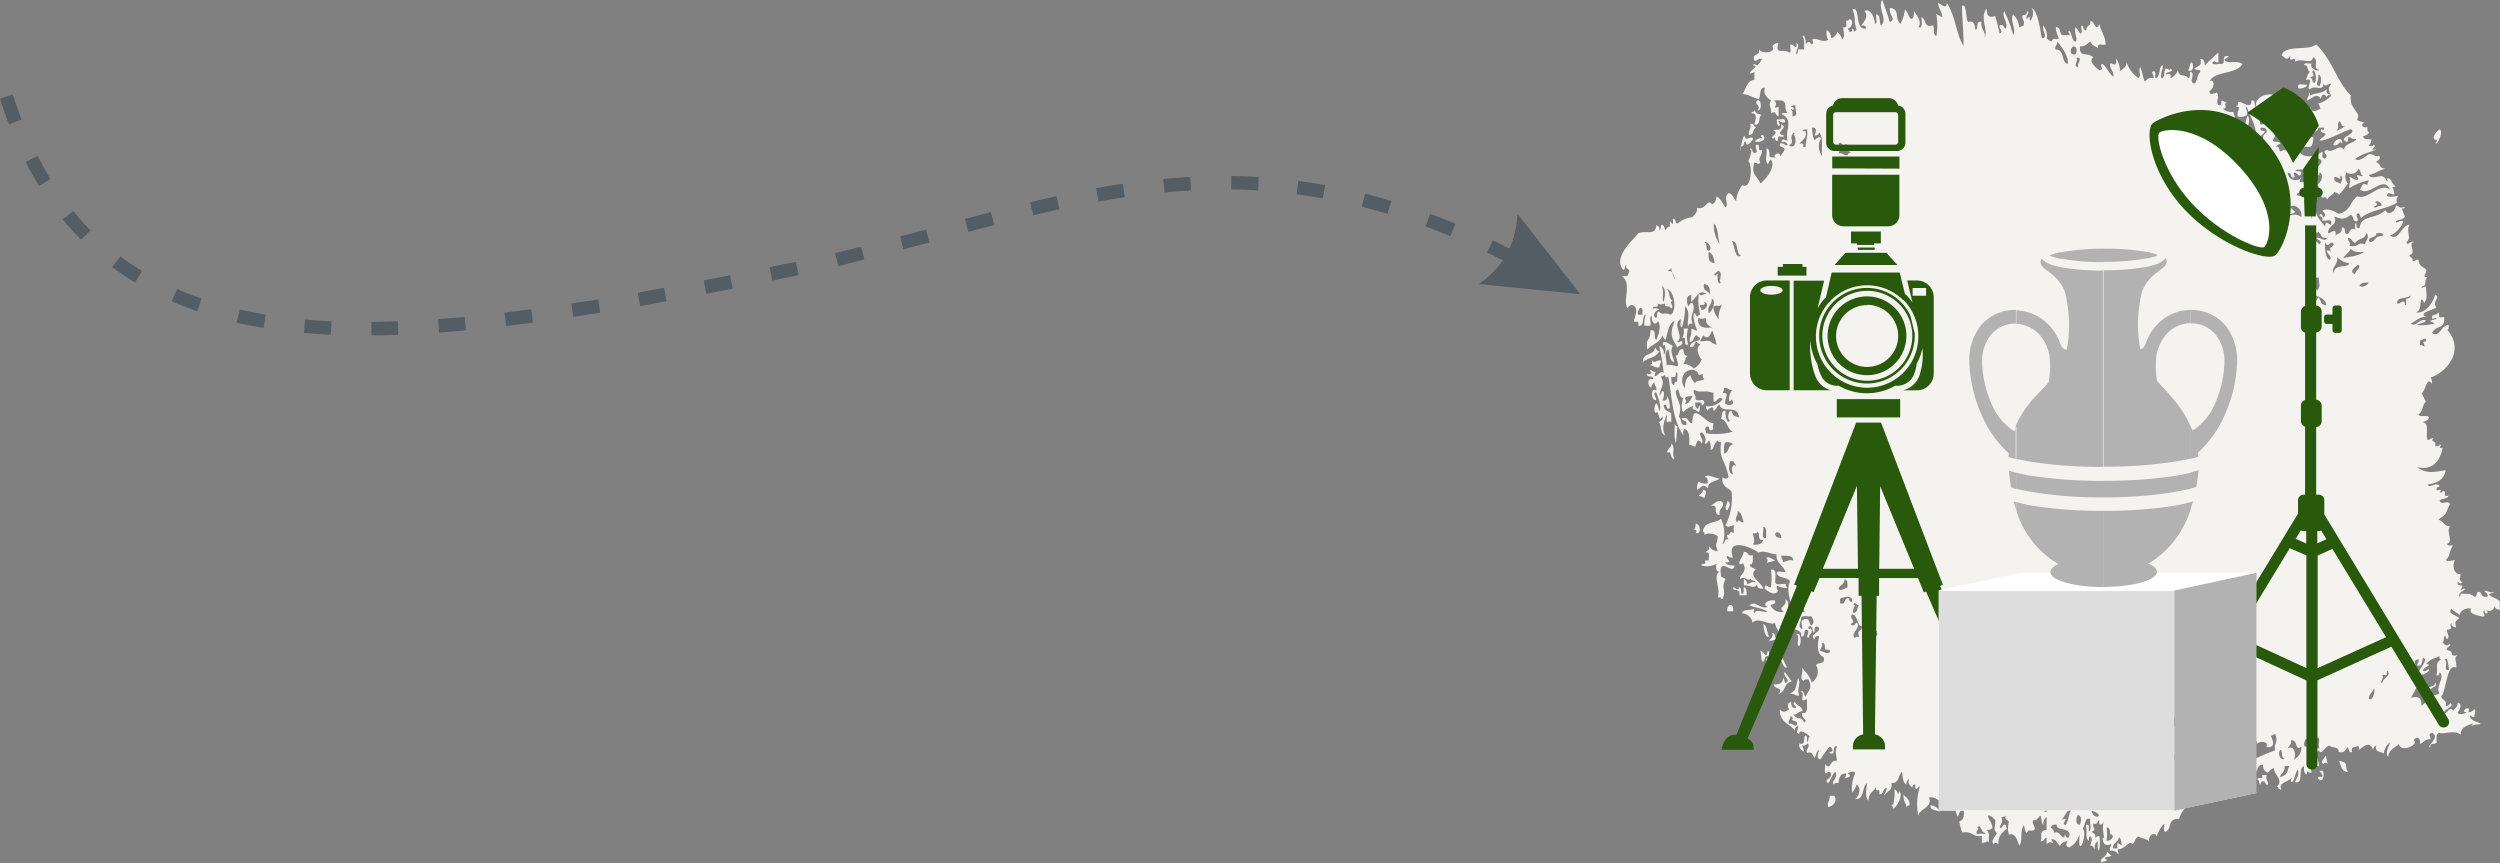 <svg xmlns="http://www.w3.org/2000/svg" viewBox="0 0 371.95 128.4"><rect x="0" y="0" width="371.95" height="128.4" fill="#808080" stroke="none"/><defs><style>.cls-1{fill:#f4f3f0;}.cls-1,.cls-2,.cls-3,.cls-4,.cls-6{fill-rule:evenodd;}.cls-2{fill:#29590a;}.cls-3{fill:#fff;}.cls-4{fill:#b2b2b2;}.cls-5{fill:#ddd;}.cls-6{fill:#545d63;}</style></defs><title>Ресурс 4</title><g id="Слой_2" data-name="Слой 2"><g id="description"><path class="cls-1" d="M326,9.26c.44.11.4,1.67-.45,1.19.23-.31.22-.87.45-1.19Zm6.5,103.24c.75-.84,1.4,1.38.9,1.9-.8.14,0-1.42-.9-1.19,0-.41.38-.62,0-.71ZM259.88,86.87c.53,0,.66-.41,1.34-.24-.09-.46-1,0-.67-.95-.19,1.34-.94-.23-1.57.48-.5-.47,1-.84.45-2.14-.12-.54-.35.29-.67-.24.13-.65.56-1,.67-1.66.71-.12.51.73,1.35.47,0,.63.12,1.4-.45,1.42.06.49.6.47.9.71-1.23,1,.84,1.91,1.12,2.85-.59.07-1-.09-.9-.71-.38.9-1.14.15-2,.24v-.95a.65.65,0,0,1,.45.71Zm53.57,39.87c.29.08.35.42.67.47,0,.4-1.59.17-.67.71,0,.34-.67.08-.67.48-.76-.67.81-.87.67-1.66Zm-30.26-8.54c.37.48,1,.68.9,1.66-.38-.09-.42.18-.45.47,0-1.11-.42-.65-.45-2.14Zm-1.79,1.66c.17.05.26.2.22.47.72-.3,1.62-2.29.9-2.61-.07,1.16-.23-.36-.67-.24a6.39,6.39,0,0,1-.22,2.37c0-.13-.18-.27-.22,0Zm64.55-7.36c.25-.32.05.66.45,1.19-.18-.17-.61-.37-.67,0-.68-.29.16-.91.23-1.19Zm-11.88-1.9c.13.49-1,.81-.45.95.46-.48.6-.06.9.24.26-.7.13-.88-.45-1.19Zm28.24-9c.35.08-.2.42.22.47-.9.15-1.21.93-1.57,1.66-.79-.19.68-1.11,0-1.19.29-.49,1.26-.25,1.35-.95Zm-96.83-1.66c.42.42.69,1,1.12,1.42-1.33.33-.73,1.39-2,1.9.91-1-.67-.68-.67-1.42.71,0,1.34-.17,1.35-.95.32.05.08.71.45.71.78-.54-.53-.84-.22-1.66Zm-1.12-2.37c.89-.48,1.11,1.43,1.57,1.66-.68.55-.81-1.5-1.57-1.66ZM263,96.83c.3.07.19.59.22.95-.51-.56-.67.3-.9.71-.41-.28-.18-1.24-.45-1.66.62.07.94,1.38,1.12,0Zm-.67-4c.64.27.52,1.34.9,1.9-.59.17-.75-.74-.9-1.9Zm-4.48-5.22c.28.33,1.18,0,.9.95h1.12c0-.59,0-1.15-.45-1.19,0,.36.08.88-.22,1-.31-.14,0-.91-.45-1-.06.83-1-.43-.9.24Zm6.5-.47c0,.34,0,.67.22.71-.5.92-1.49.15-2-.24-.07-1,.47-.13.9-.24a8.24,8.24,0,0,0,0-2.61c1-.16.6,1.1.67,1.9.1.53,1.1.1,1.57.24,0,.28,0,.42.22.47,0,.29-1.27-.06-1.57-.24ZM248.22,67.4c-.57-.32.54-.83.45-1.42.65.66,0,1.66.45,2.14-.35.88-.64-1.49-.9-.71Zm.9-4.51c.13.64-.15,2,.22,3.09.09-.88.13-1.32.22-2.61-.49.14-.55-1.12-.45-.48ZM362.54,21.12c.06-.42-.21-.49-.22-.24-.66-.56.33-1.38.67-1.66.51.47-.16,1.72-.45,2.14-.25,0-.12-.24,0-.24ZM265,18.51c1.27.46-1.24,1.34.45,1.66-.23.58-1-.46-.9.71-.6.42-.43-1-.67-.24-.85-.25,1-.8,0-1.19,0-.38,1.36.27,1.12-.95Zm48.41,106.57c.51.11,1.35-.6.67-1-.39.47.23-1-.67-.95a5.48,5.48,0,0,1,0,1.9Zm-18.15-1.19c-.5,0-.61-1.54-1.12-.71.58.06-.31.41,0,.95.59-.24,1.49.12,1.12-.24Zm9.86-.71a.65.65,0,0,1,.45.71c1-.26.9.63,1.57.71.09-1.14.08.28.67,0,.57-1.69-2-.86-1.79-1.9-.51-.07-.84.06-.9.47Zm4.26-.47c.31-.31.39-1.42-.22-1.42-.31.3-.39,1.42.22,1.42Zm2.91-1.42c-.22-.4-.7-.52-1.12-.71,0,.48.77,1.37,1.12.71Zm-5.6.71c.57-.5.7-1.47,1.57-1.66-.47.61-.48,1.71-.9,2.37-1,.08.86-1.36-.67-.71Zm-2.24-2.37c0-.36.08-.88-.22-.95-.67.2-.26,1.55,0,2.14.87-.07,1.37-2.38.45-2.85,0,.82.32,1.12-.22,1.66Zm-2-1.66c.63.2.58-.33,1.12-.24-.15.55-.4,1-1.12,1V118Zm3.14,1.19a9.37,9.37,0,0,1,.45-1.66c.42,1-.16,1.23.9,1.19-.16.53-1.05.79-1.34.47Zm-4-.24c.81.22.51-1.57,0-1.42-.18.82.42,1,0,1.42ZM293.5,118c-.23,0-.28.42,0,.48.1-.6.44-1.56-.22-1.9-.49.5,0,1.05.22,1.42Zm45.72-2.37c1-.35,1-.48,1.35-1.66h-.67c.12.92-.57,1-.67,1.66Zm-17.93-.71c0-.27.25-.37.45-.48,0,.29.07.56.45.48,0-.61-.41-.83-.67-1.19.24.61-1,.83-.23,1.19Zm-29.81,1.19c-.07-.47.3-.47.45-.71-.47-.29-.14-1.43-.67-1.66.45.88-.36,1.63.22,2.37Zm33.85-.24c0-.32,1.14-.47.45-.71-.11.49-.12-.89-.45-1.42.14,0,.27,0,.22-.24-.83-.22-.41,1.25-.22,1.42-.3,0-1.24-.44-.67,0s.37.16.67.95Zm-5.16-.47c-.58-.33,0-1.45,0-1.9.66.42-.13,1.26,0,1.9ZM317.93,113c.69.31,1.27-.67.67-.95-.09.46-.87.19-.67.95Zm22-.24c-.71.11-.17-1.09-.67-1.19-.51.62.17,1.81.67,1.19Zm-8.74.24c.1-.89.93-1,.45-1.9-.66.81-2.94.94-1.57,2.61,1-.14.54-1.19,1.12-.71Zm-8.29-.71c1.39.28,1.17-1.14,1.79-1.66.57,0,.53.88.22,1.19-.26,0-.19-.43-.22-.71-.58.42-.47,1.57-.67,2.37-.39-.21-.69-.79-.9,0-.49,0-.1-.84-.23-1.19Zm17.48-.95c.88-.54,1.33.81.9,1.66a2,2,0,0,0,1.12-1.9c-1.06.72-.43-1.12-1.57-.95.19.76-.35.74-.45,1.19Zm2.69-.24c.22-.32.61-.47.67-.95a1,1,0,0,1-.67-.24c-.13.14-.53,1.12,0,1.19Zm-25.55-1.19c.12,1.78,1.73.08,0,0Zm27.57,1.42c-.32-.82.25-1.12-.22-1.66-.19.2-.62,1.85.22,1.66Zm-17.71.71c-.68-.47.57-1.81.23-2.85.75.42.41,1.48,1.57.95a1.17,1.17,0,0,0-.23.71c-.7-.36-1.24.07-1.57.71a.62.62,0,0,0,.67.48c-.38.38-.09,1.49-.9,1.42,0-.34,0-.67-.22-.71-.61-.17.16,1.12-.45.95-.7,0-.15-.83-.9-1.19.15-.24.51-.25.45-.71.35.68.44.15,1.34.24Zm-6.05-1.66c-.27,0-.14-.26,0-.47-.4,0-.52-.24-.45-.71h-.67c.31.68-.61,1.21,0,1.42.22-1.48.86.19,1.12-.24Zm-13.22-1.9h.9c-.16-.73.23-.86.23-1.42-1-.24-.72,1-1.12,1.42Zm1.57-3.09c-.47-.07.33-.64-.45-.71-.35.18-.33.75-.9.71-.26.49.35,1.13.45.48-.62-.35.71.15.9-.48ZM352.45,104c.86.36.95-2.1.67-1.42-.2.5-.68.7-.67,1.42Zm2-2.37c0-.76,1.5-1.08.67-1.9v.71h-.67c.29.59-.5,1.15,0,1.19Zm5.6-2.61h-.45c.07-.32.32-.45.22-.95-1.39.3.4,1.26-.67,1.9h.45c0,.15,0,.28.22.24.07-.86,1.6-2,.67-2.37-.12.42-.11,1-.45,1.19Zm.9-.24c1.16.15-.52.47-.45,1,.51.33.84-.61.9,0a2.55,2.55,0,0,1-1.79.71c.47,1.2-.42,2.4-.9,3.32,1.56-.39,1.54.51,1.57,1.19.63-.47,1.23-1.33,2-.95-.54-1,.3-.42.67-.95-.69-.82.93-2.42,0-3.09,0,.29-.07.56-.45.47.3-1.26-.33-1.72.67-2.37-.18-.05-.26-.2-.23-.48-1.28.58-1.15.3-2,1.19Zm-90.11-1.9c.53,0,.66.41,1.34.24.35-.84-.76-.14-.67-.71,0-.37,0-.82-.45-.71.19.67-.32.62-.22,1.19Zm7.84-2.14c1.05.07.6-1.1,0-1.19V94.7Zm-2.69.24c0-.28.35-.26.67-.24-.66-1.12.82-.94.22-1.66-.42.36-.51-1.67-1.34-1.66-.51.53.76,1-.22,1.42.46.48.6.06.9-.24.83.8-1.08,1.58-.22,2.37Zm-7.84-1.42c0-.8-.41-1,.22-1.42,1-.31.71.67,1.12.95.52-.52.36-.79,0-1.42-.87.15-1-.22-1.57.24.25.31-.69,1.39.22,1.66Zm7.62-2.37c.71,0,.44-1,.9-1.19-.42.23-.75-.71-.9,0,.5,0-.29.6,0,1.19Zm-2-2.14c.52-.17,1.91-.65,1.79.47-.38.09-.42-.18-.45-.47-.87-.21-.37,1-1.34.71V89Zm-6.28-.48c0,1.33,1.09,1.19.22,2.37.46.41.44-.18.9.24-.73-.9.65-2.58-.45-3.09-.16,1,.05,1.47-.67.47Zm6.05-.95c.35.39.87-.08,1.34-.24,0-.59,0-1.15-.45-1.18,0,.83-.76.78-.9,1.42Zm-8.29-4c.53-.08.84-.38,1.57-.24-.07-.8-1-.67-1.79-.71-.05.45.25.52.22.95Zm-1.12-4.27c-.07.63.47.61.9.71,0-.64-.51-1.14-.9-.71Zm-3.36,0c.11.54.44,1.21,0,1.66.85.11,1.4-.1,1.57-.71-.94.28-.4-1-.9-1.19,0,.28-.35.26-.67.24Zm2,.71c-.85.19-.29-1.12-.45-1.66.64,0,.41,1,.45,1.66Zm-4.26-2.37c.15-.71.48.23.9,0-.19-.67-.29-1.43-.9-1.66.19.62-.68,1.3,0,1.66Zm-.22-8.55c-.35-.1-.19-.75-.9-.47-.18.57-.33,1.73.45,1.9-.17-.6-.33-1.09.22-1.42,0,.13.18.27.22,0Zm-1.79-1.66c.91-.25.37-1,1.35-1.42a1.41,1.41,0,0,0-1.12-.24c-.31.31-.22,1-.22,1.66Zm-5.83-8.07c.35.06.16.52,0,.71.67-.08.89-.64,1.12-1.19-.56,0-1.09,0-1.12.47Zm4.26,3.56c-1.33,0-3.12-3.38-3.14,0-.73,0-.48-1.08-1.57-.71.09.46.87.19.67.95-1,.23-.62-.93-1.12-1.19.64-2-.37-2.42-.45-3.8.67-.93.35,1.19,1.12.95-.17.56-.44,1.64,0,2.14a3.39,3.39,0,0,1,1.57-.95c-.64.65.44.54.67.95.3-.07.19-.6.22-.95-.22,0-.17.29-.22.47-.39-.06-.51-.41-.45-.95.4.05,1.12-.24.9.48.2-.11.4-.21.45-.48-.24-.79-.68,0-1.34-.47.16-.73-.39-.7-.22-1.42,1.2.59,1.32-.07,2.91.48v1.19c.22.58.9-1,1.34-.24a2.65,2.65,0,0,1-2.47,1c-.06.38.21.41.22.71.08-.26,1-1,.9,0,.44-.16.51-.72.9-.95.41,1.54,2.6-.18,2.91,1.9-.55-.15-.88-.06-1.12-.95-.5-.11-.69,1.29-.22,1.43-.45.69-.73-.79-.67-1.43-.68-.09-.46.77-.67,1.19,1,.23.89,1.59,1.79,1.9a9.33,9.33,0,0,1-4,.24c0-.65-.37-.48,0-.95.72-.29.17.77.9.47.34-.21-.06-.36.22-.95Zm1.34-4.51c1.22,0,.25.56.45,1.66.75.35,1.5,0,.9-.71-.62,1.13-.42-1.24.23-1.42-.69.17-.66-.41-1.35-.24a1.16,1.16,0,0,1-.22.71Zm-6.95-2.61c0,.28-.35.26-.67.24,0,.59,0,1.15.45,1.19,0-.29.07-.56.45-.48-.13-.42.27-1.4-.22-1.42v.47Zm2.91-.71c-1.27-.56-2.65,1-1.57,2.61.12-.86,0-1.47.9-1.9,0,.6.41.83.67,1.19.08-.63,1.14-.21,1.34-.71-.26,0-.24-.38-.22-.71-1,.44-.38-.15-1.12-.48Zm107.81-4.51v.71a1,1,0,0,1,.67.24,1.17,1.17,0,0,0-.23-.71c.27,0,.53-.07.45-.47-.42-.05-.49.27-.9.24Zm-105.35-1.9c-.77-.48-.82-.5-.9-1.42-.69.17-.43.17-1.12,0-.23,1.79,1.54,1.41,2,1.42Zm-11-1.9h.67c-.05-.42.23-1.19-.45-.95-.07.32-.32.45-.22.95Zm9.19-1.19c.18.05.26.2.22.47.72.09,1.28-1,.45-1.19.35.84-.76.14-.67.71Zm1.79-1.19c.7.1.13,1.92-.45,2.14-.29-1.18.54-1.17.45-2.14Zm.22,1.19a3.16,3.16,0,0,0,.9,1.9c-.4-1,.74-2.51.22-2.14-.15.32-.6-.12-1.12.24Zm101.76-.48c.54.1.49-.43,1.12-.24,0,.18,0,.47.22.47v-.95a.62.62,0,0,0,.67-.48c-.8.63-2.09.12-2,1.19Zm-10.54.24c-.12-.9-.87-1.13-1.57-1.42.4,1.45-1.2-.37-.9,1.19.76,0,1-.55,1.34-.95.29.49.36,1.2,1.12,1.19Zm-97.28-.71c-.62.35.39,1-.22,1.19-.38-.67-.88.09-.9-.71-.69.17-.43.17-1.12,0,.35.84-.76.14-.67.71.33,0,.83-.08.9.24-.46-.06-1.09.87-.45,1.19.31-.15,0-.91.45-.95.59.64.6,0,1.79.47,1.06-1,.29-3.87-.67-3.8.59.24.26,1.47.9,1.66Zm-1.35.24c-.27-.42.16-1.56-.22-2.37.67.33.47,1.72.22,2.37Zm6.95-1c0-.88-.1-1.63-.9-1.66-.27,1.15.79.9.9,1.66Zm96.61-1.42c.29.31,1.19.05,1.35-.48-.64,0-1.14.06-1.35.48Zm-6.72.47c.11-.42.24.1.45.24.5-.71.26-.83.22-1.9-.72-.14-.69.45-1.12,0a1.43,1.43,0,0,0,.45,1.66Zm-88.31-1c-.38,0,.48-1.68-.45-1.66,0,.24-1,.48-.22.71,0-.14,0-.28.22-.24-.14.58.15,1.86.45,1.19Zm-7.17-1.42c.7,1.69.28,1.37-.22-.71,0,.31-.39.22-.45.48.31,0,.57,0,.67.24Zm101.54.24c0-.54,1.08-1,.45-1.42-.36.31-1.47,1-.45,1.42Zm-6.95-.47c0-.19.19-.28.45-.24-.07-.55-.23-1-.67-1.19.43.59-.34,1,.22,1.42Zm3.81.24c-.59-.64.77-1.23.45-2.37a2.68,2.68,0,0,0,1.79.95c0,.81-2.19,0-2.24,1.43Zm-92.12-1.43c-.15-.71-.27-1.45-.9-1.66-.09,1,.08,1.65.9,1.66Zm89-.47c.31-.33.21-1.43-.45-1.43-.57.6.1,1.1.45,1.43Zm4.48-.24c1.4-.39,2-.23,3.14-.95-.89.08-1.66,0-2-.47-.24.62-.84.85-1.12,1.42Zm-2,.24c.5-.52-.39-.79-.45-1.43a1,1,0,0,1,.67.24c-.66-.94.85-.64.22-1.42-.66.17-.66.8-1.12,0,0,1.12,0,2.25.67,2.61ZM259,38c-.83-.31-.24-2.12-1.35-2.13.44.57.48,2.8,1.35,2.13Zm-4.71-.71c.65-.46-.51-1.65-.67-1.19.51.1,0,1.3.67,1.19Zm98.18-1.42c.71.58.88-1,2-.71.23-.71-.5-.42-.9-.47,0,.82-1.14.38-1.12,1.19Zm-2,.24c.35-.66,1.48-.48,1.57-1.42.64.39-.11,1.29-.22,1.66-1.07-.42-.85.5-2.24.24.19-.67-.32-.61-.22-1.19.63,0,.52.71,1.12.71Zm-4.26-.71c-.34.72-1-.2-1.57,0,.2.42,1,.39.45.95a3.82,3.82,0,0,1-1.34-1.9c.56-.31,1.09.53,1.12,0,.71.55.31,1,1.34.95Zm-90.33.95c-.36-1-.19-2.48-.9-3.09a4.83,4.83,0,0,0,.9,3.09Zm82.93-2.14h.67c-.3-.39.08-1.51-.67-1.42a1.74,1.74,0,0,1,0,1.42Zm3.59-1.9c-1.52-1.2-2.79,1-2.91-.47-.38-.09-.42.18-.45.47-.33-.28-1-.21-.9-1,.5-.13.32.45.67.48.35-.21.12-.87,0-.95.4,0,1.31,1.64,2.69.71a3.82,3.82,0,0,0-.9-.71c.79-.67,2,.3,1.79,1.42Zm11-1.42c.3-.08.43-.34.9-.24.17-.53-.83-1-.9-.48.95.24-.79.64,0,.71Zm-13.45-.71c-.72.21-.31-.78-.9-.71,0,.15,0,.28-.22.24v.47c.42-.08,1.63.55,1.12,0ZM341.69,29c.55.24.48.08,1.35.24,0-.95-1.17-.75-1.35-.24Zm-5.38,0h1.12c0,.28,0,.67.22.71.33-1.7-.78-1.46-1.34-.71Zm-5.6-.47c0,.35-.08.88.22.95,0-.67.67-.55.67-1.19-.42-.05-.49.27-.9.24Zm16.59-2.14c-.11.74.56.67.9.95.13-.14.53-1.13,0-1.19.07,1-.31,0-.9.24Zm-12.55-2.14c.23.81,1.83,1.09,1.12,2.14.64,0,1.22,0,1.12-.71-.85.21-1.05-.79-.67-1.19-.46-.39-1.08-1.12-1.57-.24Zm7.62,2.14c0,.3-.29.33-.22.71a3.12,3.12,0,0,1,2,.48c-.17.73.62.46.45,1.19-.89.58.25-.35-.67-.24-.38.47.35,1.21.67,1.66.06.54-.05.89-.45.95-.06-.49-1-.06-1.12-.47v.95c.87-.42,1,1.88.9.95-.06-.62.08-1,.67-.95.22.95.89,1.43,1.35,2.14-.06-1.55,1,.42.9-.71,0-.52-1-.1-1.35-.24.3-.59-.89-.74-.22-.95.3,0,.21.42.45.47.45-.48.06-.63-.22-1,.78-.39,1.55,0,2.47.48,1.71-.43,1.52-1.51,2.69-2.61,1.69.65,3.4-2.22,4.93-.95-1-2.31-2.85,1-4.48,0,.29-.64.36-1.13,1.12-.71a1.16,1.16,0,0,1,.22-.71A8.16,8.16,0,0,0,349.54,28c-.06-1,.29-.92,0-1.66.36,0,1.15.8,1.34.24-.73-1.21.52,0,.67-.47-.46-.07-.21-.88-.67-.95a1.2,1.2,0,0,1-1.79.48,1.55,1.55,0,0,0,.22,1.66A12.19,12.19,0,0,1,348,29c-.06-.33-.49-.27-.67-.47-.25.53-.89.64-1.12,1.19-.15-.89-.74.18-.9-.71.41-.76-.85-1.78-1.57-2.13v-.48c.86-.22,1.43.39.9.95.81.12,1.11-1.66.45-1.66,0,1-1-.17-1.57.47-.06-.62.08-1,.67-.95,0,.18,0,.47.23.48-.25-.64,1.94-1.68.45-2.14,0,1.25-.36.07-.9.24.08,1.21-1.28,1.27-.9,2.14-.89,0,.07-.37-.45-.71-.3,0-1.62,0-.9.24.26,0,.64,0,.67.24-.29,1-.46-.07-1.12,0-.09.41.33.61,0,.71-.77,0,0-.62-.9-.71a1.14,1.14,0,0,0,2,.71Zm-68.81-3.56c.69-.17.66.41,1.34.24,0-.31.39-.22.45-.47-.91-.16-.39-.71-.67-1.19-.73.64-.65-.65-1.12,0a2.47,2.47,0,0,1,0,1.42Zm60.07,3.56c-.15.75,0,1-.22,1.19-.26,0-.24-.38-.22-.71h-.45c-.56.92.7.35-.22,1.42-.24,0-.57.11-.23.24.91-.06.69-.16,1.35-.71,0,.68,0,1.29-.67,1.18v1.19c.42-.05.49.27.9.24a1.56,1.56,0,0,1,.45-2.14c-.24-.62-.14-1.59-.67-1.9Zm-2.91-5.22c0-.41.38-.61,0-.71.33-.71.4.81.9.71a8.76,8.76,0,0,0,.45-.95c.68.29-.24.82,0,1.42,1.26,0,1.43,1.67,1.79,1.42.66.21-.52.35-.22,1-.43-.1,0-1.09-.9-.71.44-.55.44-.64,0-1.19-.85,1.11.11,2.4,1.34,2.61.28,2.34.9,1.12,1.35,3.32-.45-.08-.7,0-.67.48-.81-.43.31-.74.45-.95-1.21-.29-.9-1.17-1.35-2.37-.23.15-.23.55-.67.48-.06-.38.21-.41.22-.71-.5.35-1.55-.29-1.79-.95,2-.26-1.23-1.89.22-2.37-.19-.35-.72-.34-1.12-.47Zm-64.55.47c1,.67,1.23-1.06.67-1.66.12,0,.25-.19,0-.24-.81,1,.33,1.23-.67,1.9Zm2.46-2.14c.23,1.19-.56,1.3-.9,1.9,1.2-.25,0,.59.9.47,0-1,.39-1.49.22-2.61-.26,0-.64,0-.67.24ZM270,20.89c.06-.21.83-.8.9-.24a2.39,2.39,0,0,0,.22,2.61c-.21-.78.23-2.73-.45-3.56a.61.61,0,0,1-.67.47c.14-.58.45-1.22-.45-1.19.15.63.09,1.48.45,1.9Zm79.35-.47c.54-.1.49.43,1.12.24.52.43-2.33.74-1.57,1.9-.81-1.57-1.67.38-2.69-.24-1,.29.39.69-.22,1.19-.68.24-.4-.53-.45-.95-.84.59-2.83,1.3-3.59-.24-.55.24.44,1-.67.95V21.84c-.42,0-.14.8-.45.95a1.17,1.17,0,0,0-1.57-.24c-.24-.22-.07-.88-.67-.71a1.58,1.58,0,0,1,.67-.47c-.06-.49-1-.07-1.12-.48.54-.76.27-.84,0-1.66.87.22.92-.93,1.57-.24,0-.28,0-.42-.23-.48a2.4,2.4,0,0,1,1.79,0c-.3.95-2.07.35-2.24,1.43,0,.86.66,1,1.57.95.07-.87,1.24-.59,1.57-1.19.23.15.23.55.67.47-.31.46-.12,1.45-1.12,1.19-.16-.65.44-.48.45-1-.84.14-1.14.85-2,1,1.27.15,2.58.67,3.59.47.33-.2.32-.77.45-1.19-.19-.7-.72.14-1.12,0,.4-.83,2-1.25,1.79-1.42.07-.32.56-.2.9-.24,0,.61-.17.29-.45.24-.15.64.46.46.67.71-.15.47-.68.54-.9.95.78.27,3.6-1.43,4.71-1.66.91.8-2.15,1.2-.67,1.9.26,0,.19-.43.22-.71Zm-1.79-.95a4.09,4.09,0,0,0,1.35-.71c-.72.21-.47-.62-.9-.71-.39.64.16.9-.45,1.42Zm-11.66-1.9c.79,0,.06.35.45.95.8.14.68-.7.67-1.42-.56,0-1.09,0-1.12.48Zm-.22-.71c.51.07.84-.06.9-.48-.3-.07-.43-.34-.9-.24v.71Zm-69,.47c1-.17.35-.74.45-1.66-.26,0-.64,0-.67.24.36-.07.6.32.22.47,0-.13-.18-.27-.22,0,.33,0,.21.57.22.95Zm78.45-4.51c.22-.53.35-1.71-.22-1.66.19.85-.65,1.42.22,1.66ZM309.19,10c-.21-.59.8-1.43-.23-1.42.2.84-.58,1.22.23,1.42Zm-.45-1.9c.31-.3.35-1.16-.22-1.19-.53.16-.69,1.32.22,1.19Zm-2.91-.71c-.19-.67.32-.61.22-1.19.73.73,1.81,2.35,1.57,3.32-1-.23-.41-2.25-1.79-2.14Zm-52.9,43.43c2-.31,1.17.07,2.47.48a12.68,12.68,0,0,0-.67-2.14c-.36.84-.61,1.42-1.34.71-.12.35-.33.6-.45.95ZM266.6,107c.35-.06,0-.39-.22-.48.09.57-.41.52-.22,1.19.63-.2.58.33,1.12.24.35-.93-.58-.49-.67-.95Zm49.09,18.75c-.69-.21-.67-.81-.67.47h-.67c0-.89.82-.87.9-1.66.33.2.33.76.45,1.19Zm48-27.53c.5-.74.59.94.67,1.43-1,.33,0-1.42-.67-1.43Zm-19.5-87.81a2,2,0,0,1,.23,1.9c-.52.07-.25-.69-.67-.71,0-.23.27-.18.45-.24,0-.65-.37-.48,0-.95ZM334.07,20.65c.34-.93-1-1.26-1.12-.95.52.16.6.79,1.12.95ZM285.43,4c.61-.74-.34-1.84-.67-2.37,0,.59,0,1.15-.45,1.19-.37-.4-.49-1.07-.9-1.42a5.63,5.63,0,0,1-.67,2.14c-.93-.84,0-2.21-1.57-2.37-.12,1.32,1,1.55,0,2.13-.33-1.16-.73-2.24-1.12-3.32-.81,1.13.92,3-.22,3.8-.26-.52,0-1.53-.67-1.66-.13.42.27,1.39-.22,1.42,0-.78-.61-2.4-1.57-1.9.61.65.18,1.39-.45,2.14.35,0,.78,0,.67.47-1.7.3-.76-3.46-2-2.85.58,1.17.16,1.91.67,3.09-.22,0-.27.19-.45.24,0-.18,0-.47-.22-.48,0,.29-.07.56-.45.48,0-.24-.18-.28-.22-.48.57-.06,1-1.26.22-1.42,0,.18-.19.28-.45.24-.05.42.23,1.19-.45.95,0,1,.39,1.3-.22,1.9,0-.61-.41-.83-.67-1.19a1.26,1.26,0,0,1-.9.95c-.07-.55-.23-1-.67-1.19A2.12,2.12,0,0,0,272,5.93c-1,.54-1.56-.45-2.47,0,.29,0,.29.66,0,.71-.34-.54-.55-.54-.9,0,.13-.56-.26-1.74-.45-1.19.35.34.2,1.21.22,1.9h-.9c0,.28,0,.67-.22.71-.19-.62.68-1.3,0-1.66.06,1.32-.27.14-.9.24-.12.34.26,1.23-.22,1.19-.53-.68-2.19.47-1.57-1.42a1,1,0,0,0-.9.48c.59.95-1.43,1.2-2,.47.29,1.1-1.12.39-.67,1.66.54.1.49-.43,1.12-.24a4,4,0,0,1-.67.95c-.26,0-.51-.42-.67,0,1.07.08-.48.71-.45,1.19a1,1,0,0,0,.67-.24v1.19c-1.16.11-1.23,1.39-1.79,2.14,1,0,1.54.58,2.47.71.3-.55,0-1.77.9-1.66-.36.81.26,1.49.9,1.9-.48.74.07.91,0,1.9.84-.47.49.22,1.12.47V15.9c-1.27.38.18-.25-.67-.95,2.45-.24,1.22.94,2,1.9-.27-.08-1.38,0-.67.24,1.53.91.3,2.28.67,3.8-.56,0-.7-.45-.9.24.51-.07.84.06.9.47-.54.1-.49-.43-1.12-.24-.2.76.74.32.67.95a4.07,4.07,0,0,1-.67.95c.05-1-1.49,0-.45.24-.7-.16-.92,0-1.12-.24,0-.59,0-1.15-.45-1.19.13,1.18-.33,1.68.22,2.37a1.69,1.69,0,0,1,.45-.71c.78,1-.65,2.88-1.57,3.56-.49-1.21-1.44-1.25-.9-3.09.61,0,.45.39.9,0-.44-.84.29-.86.22-1.9-.85.35,0-1.06-.9-.71-.11.75.53,1-.22,1.19-.3,0-.45-1.21-.67-.47.14,0,.27,0,.22.24A5.55,5.55,0,0,1,260.1,24c.64.28.58,4.28-.9,3.56a4.58,4.58,0,0,0-.9,2.37c-.39-.37-.47-1.09-1.12-1.19-.87.58.1,1.63-.45,2.14-.43-.58-.7-1.32-1.34-1.66-.07.55-.23,1-.67,1.19-.68-1-.95,1-2.24.48.09.8-.39,1-.67,1.42a4.35,4.35,0,0,0-2.24.95c-.42,0-.16-.78-.67-.71.13,2.06-.58-.88-.45,1.19-.44-.07-.44.32-.67.47-.24-.22-.07-.87-.67-.71,0,.28,0,.67-.22.71a.65.65,0,0,0-.45-.71c-.14,1.59-1.34.75-2.69,1.19-1.05,1.3-3.78,3.66-2.24,5.46.37,0,.13-.66.45-.71-.16.65.45.48.45.95-.48,1.22-.24.47-1.12.71,1.62,1,0,3.91.9,4.75a.62.62,0,0,1,.67-.47c1,.45.46,1.45.22,2.37.39.45.78-.41.67.71,1.07.18.39-1.48,1.12-1.66a4.12,4.12,0,0,0-.22,1.66h.9c.13-.42-.27-1.39.22-1.43-.1.95.53,1.57.9.71.67,1-.18,2.59-.22,2.85-.54-.22.14-1.73-.9-1.42,0,1.78-.78,1-.45,2.85.66-.8,1.87-1,2.24-2.14a1.7,1.7,0,0,0,.45.71c.35-1.05.41-2.41,1.35-2.85-.69,2-.57,2.26.45,4,.09-.46.87-.19.67-.95-.39-.09-.58.35-.67,0,1-.83-.87-2.43.45-3.32.12.34-.26,1.23.23,1.19a11.77,11.77,0,0,0,.45-3.09c.94,1.05.16,2.18.45,3.09,0-.43.22-.56.67-.48-.58-1.43.52-1.73,0-3.09-.44-.07-.44.32-.67.48-.21-.6-.43-1.63.45-1.66v1c.79-.67,1.21-1.93,2.24-1.19-.56,0-.69.44-1.12,0a8.42,8.42,0,0,0,.22,3.08c-.22,0-.27.19-.45.24s-.2-.42-.45-.47c-.29.54.16,1.94.45,2.61-.42.05-.49-.27-.9-.24.17.89-.27,1.14-.22,1.9.73.06.48-.92,1.12-.95,0,.31.39.22.45.48-.34.63-1.2.18-1.57,1.19.88.3.54-.69,1.12-.71,0,.31.39.22.45.48-.71.24-.27,1.77.22,2.14A2.53,2.53,0,0,1,252,54.82a2.42,2.42,0,0,0-1.57-.71c.54-.59.1-.75.67-1.19-.59.07-.58-.5-.67-.95-.84-.18-.49.91-1.12.95.87,2.61,0,1.09-1.34,1.42,0-1-.46-1.75.22-2.37.31.62.12,1.78.9,1.9-.15-.88-.68-1.49-.22-2.37-.46-.38-1.86-1.18-1.35,0,.21-.87.48,1.33,0,1.19a1,1,0,0,0-.67-1.19,29,29,0,0,1,.67,4c-.49-.53-.74.42-1.34.47a1.16,1.16,0,0,1,.22-.71c-.51.33-.84-.61-.9,0,.53.13-.25.71-.45.24-.22.86,1,.2.9.95-1-.42-.81,1.26-.22,1.19a.65.65,0,0,1,.45-.71c-.09.57.41.51.22,1.19-.76-.68-.91,1.44,0,1.42.13-.42-.66-1,0-1.19.25.69.9,2.2.45,2.85-.12-.42-.11-1-.45-1.19-.18.16-.5,1.32,0,1.42.42-.69.37,1.84.9.47.26.75-.35.58-.45.95.38.55.16,1.73.9,1.9-.57-1-.18-2,.23-3.09.12.34-.26,1.23.22,1.19,0-.29.25-.15.45,0V61.47c-.46-.3-1.14-.38-1.12-1.19.73-.29.17.77.9.47a3.36,3.36,0,0,0-.45-1.9q.2.92-.67.71c.18-.17.5-1.33,0-1.42a1.69,1.69,0,0,1-.45.71c.25-1.29.92-1.68.22-2.85a1,1,0,0,0,.67-.24c0,.44.17.5.45.24.53,2.55.52,6.35,2.24,8.78,0-.35-.08-.88.22-.95.72.26.71,1.31.67,2.37.42-.05.49.27.9.24.18-.65.45-1.35.9-.48.61-.37-.64-1.32,0-1.66A1.3,1.3,0,0,1,253.6,66c.44.07.45-.32.67-.47a2.11,2.11,0,0,1,.22,1.42c.58-.09.41-1,1.12-1.42,0,.18.19.27.45.24-.32,2.7.53,2.34,1.12,5.22a.59.59,0,0,1-.9,0c-.23,1.43.83,1.5,1.34,2.14a8.8,8.8,0,0,1-.9,5c.42.47.82.07,1.35,0-.34.55.07,1-.22,1.19-.59-.62-.18.38-.9.24a1.15,1.15,0,0,0,.22.71c-.72-.21-.47.62-.9.71a5,5,0,0,0-.22-3.8c-.87.76-2.46.3-2.69,1.9.17.05.26.2.22.47a2,2,0,0,1,2,.24c-.11,1.3-.53,1,0,2.14-.79.13-1-.38-1.34-.71.26.75-.35.58-.45,1,.75-.24.35.74.45,1.19-1-.2-.24.37-.67.47-.17.05-.44,0-.45.24a2.81,2.81,0,0,0,2.24-.24c-.15,1.07.15,1.08.45,1.19-1,.55.18,2.38-.22,3.8h.45c0,.14,0,.28.22.24.69-1.33-.29-1.57.45-2.85,0-.45-.74-.17-.67-.71-.41-3,2,.26,2-1.42-.65,0-1.14-.06-1.35-.48,1.25.06.14-.28.23-.95.3.07.43.34.9.24-1.09-3.17,3-1.42,3.81-.71.84-.43,1.65.2,2.69.24-.15,1.21.86,1.51,1.34,2.61-.39.14-1.32-.29-1.34.24.34.75,1.61.51,2,1.19-.78,1.65.52,3.35.22,4.75-1.1-.36,0-1.58-.9-2.14.33,1.21-1.37,1.2-.22,1.9a1.76,1.76,0,0,1-2-.95c.21-.26.83-.07.67-.71-1-.23-2,.52-1.12.95-1.17.35-1.82-1.06-2.69-.24.86.36,2,.41,2.69.95-1.06.1-1.47-.5-2,.24v-.71c-.49.35-1.67,0-1.79.71a1.64,1.64,0,0,1,1.57,1.42c.75-1,2.59.46,3.36,0,.05,1,1.37,2.07.45,2.61.55.21,1.22.29,1.34.95A3.29,3.29,0,0,0,264.59,93c.85.63,3.78.35,3.36,1.66.81.23.19-1.07.9-.95.62.36-.39,1,.22,1.19,0-.48,1-1,.22-1.42,0,.25-.29.19-.22-.24.83-.45.56,1.43.9.71,0-.28,0-.67.22-.71s.44,0,.45.24c.06.71-1.52.9-.67,1.66,0-.43.22-.56.67-.47-.26,1.3-.37,2.62.67,3.09.35,1.16-.82.71-1.12,1.19a1.91,1.91,0,0,1-.67,2.61c-.15-1-1.42-2.13-1.57-2.37.64.68-.46,1.74.45,2.14,0-.28.35-.26.67-.24.65,1.31,0,1.54-.45,2.61-.13-.21-.47-1.35-.67-.71.49,0,.1.84.22,1.19.39.09.58-.35.67,0-.07.8.3,2.06-.67,1.9-.36.8,1,1,.22,1.42-.24-1-1-.28-1.57-1.19.66.06.69-.54,1.35-.47,0-.86-.92-.76-1.12-1.42-.68.42.61.74,0,.95-.72-.16-.42-.79-.67-.95-.51.37-.42.49-.22,1.19-.9.31-.55.47-1.35,0-.06,1.89,1.5,2.06,2.24,3.09a.65.65,0,0,1,.45-.71c.11.74-.53,1,.22,1.19-.11-.86,1.39.11,1.57.48-.37,0-.13.66-.45.71,0-.35.08-.88-.22-.95-.41.28.12,1.55-.9,1.19a1,1,0,0,0,.67,1.19c.05-.45-.25-.52-.22-.95.51.33.84-.61.9,0s-.41.52-.22,1.19c.9-.33.79.43,1.12.71.26-.36.28-1,.67-1.19-.1.53-.52,1.29.22,1.43a12.72,12.72,0,0,1,1.34-1.9.65.65,0,0,1,.45.71c-.17.05-.44,0-.45.24,1.15.51.2-1.21,1.12-1-.35.86-.13,1.23,0,2.14-1.19-.2-.91,1.63-1.79.48.13.42-.27,1.39.22,1.42,0-.31.62-.3.67,0,.22.73-1.19.92-.45,1.42.52-.4.55-1.32,1.12-1.66.43,1-.83,1.47-.22,1.9,0-.28.35-.26.67-.24.06-.8.27-1.46,1.12-1.42a1.17,1.17,0,0,1-.22.71c.71-.11,1.1-.33.45-.71.14-.14,1.06-.56,1.12,0a5.25,5.25,0,0,0-.45,2.85,3.31,3.31,0,0,0,.67-1.19c.77.43.33,1.78-.22,2.14,1.47.13.94-1.85,1.79-2.37-.11.72-.38,2.25.22,2.61-.09-1.2.85-1.31,1.12-2.14-.22,1.28.67-.1.45,1.19.73.06.47-.92,1.12-.95.06.43-.72,1.52-.22.95.32-.53,1.14-.53.9-1.66,1.15.11,1-1.15,1.57-1.66.18.52,0,1.4.67,1.9a1.06,1.06,0,0,1,.45-.95c-.32.73,0,.92.45,1.42,0-.29.07-.56.45-.47-.11,1.12.28.44.67.24a8.7,8.7,0,0,0-.22,4.51c-.16-1.12,2.19-1.25,1.57-2.85.8-.14,1.08.27,1.57.47.09-.45.08-1,.67-.95a5.2,5.2,0,0,0,0,2.14c.75-.42.06-.74,1.35-.24.12-.86-.74-2,.22-2.37v1.19c1.2.24.56-1.47,1.57-1.42-.16.79-.74,1.58-.22,2.14a.65.65,0,0,1,.45-.71c.62.81-.63,1.9-1.34,1.19-.24-.6,1-.92,0-.95a2.44,2.44,0,0,0,0,2.37c.26-.35.19-1.06.9-.95.11.9-.09,1.48-.67,1.66a9.26,9.26,0,0,0,.45,1.66c1.45-.35,1.54.75,2.91.48v1c.72.14.69-.45,1.12,0-.26-.73.22-1.31-.45-1.9a1.21,1.21,0,0,0,.9-.24c0-.86-.56-1.15-.67-1.9.57,0,.78.44,1.12.71,0,1-.4,1.38.22,1.9-.12.45-1.07,1.22-.45,1.66.06-.37.49-.16.67,0-.07-1.34.69-1.8,1.34-2.37-.17-.05-.26-.2-.22-.47-.56-.31-.7.94-.9.24.29-.62.49-.72.22-1.42a1,1,0,0,0,.67-.24c-.26.75.35.58.45.95a3.45,3.45,0,0,0,0,1.9c1-.33,1.19.78,1.57,1.66.55-1,0-2,.67-3.09.12.42.12,1,.45,1.19.29-.74.46-.12,1.12-.47.16-.73-.39-.7-.22-1.43.66.06.77-.45,1.12-.71.2.42.08,1.18.45,1.42a1.19,1.19,0,0,1,.45-1.19v1.9c-1.32.23-.5,1-.9,1.66.61.17.45-.47.9-.47v.95c.69-.8,1.42.5.67-.71.88-.14.83.7,1.35.95.16-.47.6-.63,1.12-.71-.29.32-.3.88.22.95,1.05-.59,1.1-1,1.57-1.9-.43,3.84,1.26.15.45-.95.32-.37.3-1.11.67-1.42H311c-.14.57.28,1.72-.23,1.9-.05-.42.23-1.19-.45-.95.3,1.15-.17,1.81.45,2.37,0-.28,0-.67.23-.71.44.44.07.87,0,1.42.44-.07.44.32.67.47a1.19,1.19,0,0,1,.45-1.19c0,.35-.09,1.94.22,1.19a5.53,5.53,0,0,0,0-1.9,1,1,0,0,0-.67.24c.26-.75-.35-.58-.45-.95.75-.22.11-.44.22-1.19.7.27.55-.37.9-.48-.16,1.07.46.63.67.24-.43,1.35.37,2.65-.22,2.37.17,1,.37,1.26,1.35.95-.07.32-.32.45-.22,1,1.23-.29,1.49,1.5,1.12-.24,1.08.13,1.86-1.56,2.24-.71.34-.36.4-1,.9-1.19.46.3,1.16.36,1.57.71-.16-1,.91-1.44,1.12-.71a5,5,0,0,1,1.12-1.9c.12.34-.26,1.23.22,1.19,1-.43.17-2,2-1.9.56-2,2.45-2.63,3.36-4.27.81.55,1.16.32,2,0a2.75,2.75,0,0,0-.45-1.9,1,1,0,0,0,.67-.24c-.24,1,1.52.5.67,1.42,1.64.56,2.16-1.08,3.59-.24a18.79,18.79,0,0,1,.22-2.61,2.12,2.12,0,0,1-3.14,1.19,3,3,0,0,0,.9-3.32c1.35-.28,1.55-2.62,2.91-2.14-.12,0-.26-.19,0-.24.81.1.73,1,.9,1.19.12-.42,1.81-.51,1.34.47,1.46.18,1-1,.67-1.66.29,0,.31-.3.67-.24.51,1.22-.33,1.46,0,2.37a38.14,38.14,0,0,0-3.81,1.66c0-.3.35-.48-.22-.47a3.23,3.23,0,0,0,1.34,1.9.87.87,0,0,1,.9-.95,1,1,0,0,0,.67,1.19,3.78,3.78,0,0,1,.9-.71c.09,1.28,1.5,1.68.45,2.85.14,0,.27,0,.22.24.25,0,.35.34.45,0-.6-.81,1.23-1.07,1.57-1.66,0,.28-.4.54,0,.71.5-.42.45-1.42.9-1.9.22,1-.25,1.32-.45,1.9,1.45.27.35-2.16,1.34-2.37,0,.59,0,1.15.45,1.19,0-.91.18-.09.67-.24-.17-1.34.21-1.18,1.12-.95.06-1-.9-1.8,0-2.37.3.91,1.06-.78,1.57-.71.36.41,1.41.09,1.35.95.9.24,1-.37,1.34-.71.24.22.07.88.67.71-.29-.94.61-.62.9-.95.09.34.27.4,0,.71.81-.56,1.75-1.54,2.24,0a.65.65,0,0,1,.45-.71c-.25,1.06.69.85,1.12,1.19a2.41,2.41,0,0,1,.9-1.66c-.1.54-.79,1.67-.22,2.14.05-1.13,1-1.31,1.57-1.9.28,1.41,3.06,0,2.24-.48,0-.27.25-.37.45-.47.39.06.51.41.45.95.83-.42.61-.72,1.57-.71,0-.59-.43-.74.22-.95,1.39.63-1.13,2.15-.22,2.14-.2-.77.73-.33.9-.71,0-.63-.12-1.4.45-1.42.72.23,2-.51,3.14.24,0-1.18,1-1.32,1.79-1.66,0,.24-.18.28-.22.48.46-.51,1.67-.21,1.34-.48-.6-.32-1.46-.35-1.57-1.19.29,0,.31.3.67.24.06-.7.31-.88,0-1.19a1,1,0,0,1-.9.48c.57-1.35-1.48,0-.22,0-.16.19-1.25.53-1.34,0,.32-.31.73-1.33,0-1.42,0,.61-.41.83-.67,1.19-.58-.88-1.08.86-1.34.24.07-.57,1.63-.79.9-1.42a.62.62,0,0,1-.67.47c.19-.92-.55-.84-.67-1.42.8-.87.77-5,2.24-4.27.06-1.25-.48-1.33.22-1.9-1.41.42-.31-.51-1.57-.71-.3-.6,1-.58.22-.95-.06.56-.84,0-.9-.24.31-.15,0-.91.45-.95,0,.18,0,.47.22.48.49-.5-.11-.68,0-1.42,1.11.1.13-.71.67-.95-.15.64.46.46.67.71-.21-1-.15-.94.45-1.42-.27-.44-1.9-.66-1.12-1.42.26.43.86.51,1.12.95a1.49,1.49,0,0,1,1.79-.95c-.51.77,1,1,1.79,1.19.55-.32-.4-.72.22-.95-.14.83.81.41.23,0,.92.26,1.11-.25,1.34-.71-.15.64.46.46.67.71V89.48c-.4-.45-1.11-.56-1.57-.95,0-.39.62-.13.67-.47-.59.28-1.32-.46-1.35,0a.65.65,0,0,1,.45.71c-1.24.17-.68-.69-1.35-.71-.42,0-.16.78-.67.71-.7-.62-.9-.3-2-.48-.05.18,0,.47-.22.48-.1-.81.67-.71.9-1.19a1,1,0,0,0-.67.24c0-.3.29-.33.22-.71-.35,0-.78,0-.67-.48.27,0,.51.42.67,0-.52-.36-.34-.58-.22-1.19-.82,0-1.36-.8-.9-2.14-.66.17-1.11.28-1.35,0,.67-.39.59-1.59,1.12-2.14-.34,0-.83.08-.9-.24,1-.41-.22-1.81.45-2.61-.94,0-1-.84-1.79-1,1.42-.88,1-.83,1.79-2.37-.57-.6-1.22.36-1.57-.48.36-.33,1.16-.2,1.35-.71-1.18.21,0-.58-.9-.71,0,.18-.19.28-.45.24.6-.89-.43,0-.45-.48s.39-.22.45-.47c-.46-.76-1.47.45-1.79-.24,1.39-.19,2.48-.7,2.69-2.14-1.74.31-3,.55-4.26-.48,2.41.69,3.54-1.14,3.81-2.85-1,.17.18-.47-.45-.47,0,.28-.35.26-.67.24.29-.94-.82-.57-.23-1.19-.42-.05-.49.27-.9.24-.32-.72.35-2.44-.67-2.61.3-.24.83-.22.9-.71-.19-.51-1.43.09-1.57-.48.68-.31.55-1.47,1.12-1.9-.32-.29-.34-.91-.67-1.19.62-.36.77-2.71,1.57-1.42a1.39,1.39,0,0,0-.22-.95c2.78-1,5-4.27,2.47-7.12.26,0,.24-.37.22-.71-1.09,0-1.42,2-2.47,1.19.65-1.29,2-.44,1.79-2.37-1.25.24-.45-.37-.9-.71-.07.56-1.06.14-.9.95.39.09.57-.35.67,0-1,.41-1.32.23-.22.71a8.42,8.42,0,0,1-2.69.24c.36-.33,1.16-.2,1.34-.71-1-.3-1.59,1.14-2.24.47.75-.32,1.17-1,2.24-.95-1.09-.69.7-.88,1.57-1.42-.75-.89.72-1.58-.22-1.9-.3,1.42-1.71,2.93-2.91,2.61,1-.2.59-1.52.9-1.9.3,0,.21.42.45.47.52-.85.23-1.15.22-2.37-.38-.09-.57.35-.67,0,1-.23.24-.91.9-1.42-1,0,0-.58-.22-1.19-.53-.31-1.11-.57-1.12-1.42-.42-.05-.5.27-.9.24.16-.65-.45-.48-.45-.95,1.2-.13-.37-1.78.67-1.9-.56-.31-.93.7-1.12,0,.85-.68-.1-1.48.45-2.61-1.23.13-1.54,2.47-2.91,1.66a3.72,3.72,0,0,0,2-2.14c-.56-.31-1.09.53-1.12,0,.36-.33,1.15-.2,1.35-.71a11.17,11.17,0,0,1-.45-1.19c.17-.05.44,0,.45-.24-1,.23-.59,0-1.35-.24,0,.87-1.15,1.66-1.57.71-1.42,1.43-3.58.66-3.81,2.61-.72.49-.31-1.35-.67-.47v.71c-.84-.25-.72.5-1.12.71-.71.12-.08-1.18-.9-.95.17.89-.59.8-.9,1.19.24-1.59-1.12.07-1.12-.47.05-1.13,1.59-1.14.9-2.37,1.28.41,1.44.47,2.47-.24.52.09.21,1,.9.95.55-.28-.46-.9.22-1.19.32.06.26.52.45.71,1.1-1.26,4.78-1.45,5.6-2.61-.62.87-.26-.92,0-.71-.84.13-1.44.24-1.79,0,.2-.8.42-.12,1.12-.24-.1-1.32-.71-.86.22-1.18-.75-.39-.56-1.06-1.12-1.19-.42.06.13.39-.22.47-.55-1.66-2.06.05-2.69-.95.95-.18,1.55-.73,2.47-.95-1.12-.12-.49-.64-1.35-.95.1-.37.7-.2.45-.95-.78.19-.86-.35-1.57-.24-.47.3-1.53,1.22-2,.71,1-.84,2.3-1,3.14-1.42-1.46.13.33-.38-.45-.71,0,.31-.62.3-.67,0,.31-.06.26-.52.45-.71-.69-.31-.87.19-1.34-.47.3-.24.83-.22.9-.71-.26,0-.24-.38-.22-.71-.9.09-1-.41-.45-.71-.4-.13-.93-.12-1.12-.47.82-1-1.23-1.48-.9-3.56-2.1-2-2.65-5.14-5.16-7.59-1.22,1.08-4.56-.08-5.16,1.66.84.49.68.81,1.34,0-.32,1.39.76-.19.67.95.92-.72,2.55.56,2.69-.71,1,.43-.21,1.69.9,1.9-.36.42-1.8-.69-.9-.95-.39.14-1.32-.29-1.34.24.68-.09.38.86.9,1-.39.22-.41.83-.67,1.19,1.46-.3-.07,1.18.67,1.42.55-.79,2,.5,2-.95.23.94.87-.26,1.12.24-.56.49-.31,1,0,1.66a4.16,4.16,0,0,1-2,1.19c.31.06.26.52.45.71-.67.37-1.37.71-1.57-.24a1.48,1.48,0,0,1-2.24,1.19c.12.68,1.26,1.5.9,1.9-.4-.44-1-.63-1.12-1.42-.92-.25-1.83.73-2.47,0,.23-1.06-.39-2.3,0-3.32-1.72-.64-3.34.32-3.14,1.66-.36-.18.05-1.16-.67-.95,0,1.53-1.57-.1-2,.24v.48c-.14,0-.26,0-.22.24.9-.14-.11.7.22,1.42a1.81,1.81,0,0,0,1.34-.24c.29-.59-.5-1.15,0-1.19.44,1.51,1.4,2.47,1.35,4.51a1.58,1.58,0,0,0,1.34-.95c-.35,0-.78,0-.67-.47.59-.07,1,.09.9.71-1.22.77.17,1.61-.67,2.37,1.09.32.34,2,1.34,2.85-.14,0-.27,0-.23.24a9.7,9.7,0,0,1-1.34-3.32c-.72.2-.85-.21-1.12-.47-.26.75.35.58.45.95-1.22-.38-.24,1-.67.95-.55-.87-1.55-1.35-.9-2.37.72-.29.17.77.9.48-.06-.63-.46-.78.45-.71-.28-1.07-1-1-.9-.24a6.93,6.93,0,0,1-2.24-3.8,1.93,1.93,0,0,1-1.57-.48c.94-.05-.13-.75.67-.95-.42.05-.49-.27-.9-.24,0,.28,0,.67-.22.71-.88-.28.11-1.18-.45-1.9-.52.07-1,.51-1.12-.24,1-.52.65-2.05,0-1.42.89-1.67,4-1,4.93-2.61-.92-.66-2.37.18-2.69-.71a1.58,1.58,0,0,0,.67-.47c-1.35-.14-.29,1.06-1.12,1.19-.39-.14-1.32.29-1.34-.24.44-.39.28,0,.9,0V7.83a19.8,19.8,0,0,0-2,1.9c-.1-.45-.08-1-.67-.95.3,1.11-.5,1.05-.9,1.42.14.33.86,0,.9.48a1.6,1.6,0,0,0-.45,1.42c-.24-.81-.07.66-.67.24s.53-1.46-.45-1.66c0,.35.08.88-.22.95-.61-.74-1.33,0-1.57-1.19a1.92,1.92,0,0,1-1.12,1.19c.29-1.21-.65-.25-.67-.71.15-.19,1.46-.31.67-.71-.09.4-.29,0-.67,0-.38.3,0,1.42-.67,1.42-.17-.89.27-1.14.22-1.9-.61.06-.3,1.28-.9,1.9-.59.08.21-1.33-.67-.95,0,.45.25.52.22.95-.78-.19-.95.26-1.35.48-.28-.65-.35-1.52-.67-2.14-.32.82.25,1.12-.22,1.66a4.46,4.46,0,0,1-1.79-2.37c0,.84-.68,1-1.12,1.43.42-.32-.4-2.12-.45-1.9.17,1.51-.73.36-.9.71-.06.74.72,1.31.45,1.9-.85-.8-.82-1.27-1.57-1.9-.61.22.44.87-.45.95-.59-.35-1.72-1.5-.9-1.9-.86-.89-2.17.1-2-1.66.85.1,1.05-.47,1.57-.71.16.54.67.71,1.12.95-.23-.8.7-.37,1.12-.48,0-1.35-.72-1.93-.9-3.09-.54,1.28-.75-.41-1.35-.47,0,1-.45.42-.67,1.42-.52.07-.25-.69-.67-.71-.12.34.26,1.23-.22,1.19a4,4,0,0,0-.67-.95c-.27.86.45,1.87,0,2.14-.65,0-.56-2.08-1.12-1.42.17.05.26.2.22.47h-1.12c-.35-.34-.18-1.24-.9-1.19a4.08,4.08,0,0,0,.45,1.66c-.45.34-.79-.25-1.12.48a1.58,1.58,0,0,1-.67-.48A2.5,2.5,0,0,0,304,3.8c-.28.74.86,1.8-.22,1.9-.27-1.62-.69-4.33-1.57-4.51.5.32.21,1.78-.22,1.9,0-1-.11-.57-.45-.24-.29-.59.66-1,0-1.19.15.64-.46.46-.67.71,0,.56.39.7.22,1.42-.29,0-.31.3-.67.24a3.25,3.25,0,0,0-.9-1.9c-.55.82.54,2.37,0,3.08a17.6,17.6,0,0,0-1.34-3.56c-.42.85.67,1.7.22,2.61-.35-.1-.19-.75-.9-.47-.13.42.66,1,0,1.19a25.18,25.18,0,0,0-.67-2.61c-1.62.63-1.09-1.33-1.34-1-.93,1.49.33,2.89-.22,4.27.19-1.15-.64-1.22-.45-2.37-.94-.28-.4,1-.9,1.19-.15-.63-.11-1.47-1.12-1.19-.37-.57-.21-2.93-.9-2.37,0,1.52.29,4.37.22,5.93-1.1-1.8-1.08-4.16-2.47-6.41-.09,1.17-1,0-1.34,0,.12.82.6,1.26.67,2.14-.33-.12-.56-.35-.9-.47a9.34,9.34,0,0,1,0,3.32c-.6-.57-.22-.7-.45-1.66-1.46.52-1-1-1.79-1.19.18.9.12,1.81-.45,1.43Zm1.79,115.82a1.43,1.43,0,0,1,1.35,1c-.36-.41-1.41-.09-1.35-1Zm-15-1.42h.67c.56.71-.15,1.6-.9,1.66-.18-.82.33-.91.22-1.66Zm64.33-3.09h.67c-.16.72.23.86.22,1.42-.5.13-.32-.45-.67-.48s-.42.18-.45.48c-.32-.06-.08-.71-.45-.71-.09-.57,1,.13.67-.71Zm8.52-.47c.93-1,.84,2.16-.22.95,0-.28.41-.2.67-.24a.64.64,0,0,0-.45-.71Zm2.91-1.66c1.64.33.72.67,1.34,1.66-1,0-1-1-1.34-1.66ZM267.5,100.87c-.35,1.47-.21,1.94-1.35,2.37.78-.19.86.35,1.57.24-.5-.94.35-1.84-.22-2.61ZM262.79,98c-.17.67.74,1.4,1.12.71-.4,0-.52-.24-.45-.71Zm4.48-3.56c.58-.66.82,1.17.45,1.66-.64,0,.19-1.63-.45-1.66Zm-3.59-.24c.19.76-.35.73-.45,1.19.4-.13.93-.12,1.12-.47-.42,0-.16-.79-.67-.71ZM257.19,90c.59-.07.74.33.67.95H257c-.1-.5.15-.63.22-.95Zm5.6-6.88c.19-.56,1,.2,1.34.24-.47.27-.65.09-1.34.47.16-.19.35-.65,0-.71Zm-10.53-5.22c.7,0,1,1.62,0,1.42.25-.29.2-.49-.22-.48a1.39,1.39,0,0,0,.22-.95ZM257,74.52c.65.38.27.89,0,1.42-.63-.24.06-1,0-1.42Zm-2.47.71c.51-.25,1.16-1.07,1.79-.48.17,1-.72.82-.45,1.9-1.22-.18.09-1.56-1.35-1.42Zm-1.12-2.37c.7.16.29.63.22,1.19-.4,0-.47-.29-.9-.24.22-.32.61-.47.67-.95Zm.22-1.9c.44-.53,1.56.23,2.24.24-.94.59-1.63.38-1.79,1.42-.82-.72-.79-.17-1.57.24a1.62,1.62,0,0,1,.22-1.19,1.82,1.82,0,0,0,1.34.24c.06-.54-.05-.89-.45-.95Zm-7.84-17.33c.47.52.64-.12,1.34,0,0,.42-.27.5-.22,1-.69.17-.82-.24-1.34-.24,0-.2.09-.23.22-.24v-.47Zm.45-1.9c.23.15.23.55.67.48-.71,1.2-1.55.86-2.47,1.66-.12-1.47,1.68-.91,1.79-2.14Zm4.26-2.85h.67a3.81,3.81,0,0,0,0,2.37c-.95.37,0-1.32-.9-.95a2.12,2.12,0,0,0,.22-1.42Zm98-27.53c0-1.25-1.32-.47-1.35.24.87.26.8-.84,1.35-.24Zm-86.52-1c.1-.66.71,0,.45.47a1.81,1.81,0,0,1-1.35.24,1.07,1.07,0,0,1,1.12-.47c0-.2-.09-.22-.22-.24Zm-2.47-.24c.27,1.17.74,0,1.35.48-.13.31-1.05,1.6-1.12.47-.42,0-.16.79-.67.71-.47,2.08.08-1.14.45-1.66Zm.9-1.66c.61-.17.45.47.9.48-.77.49-.16,1-1.12,1.19-.11-.75.4-.84.22-1.66Zm4-.71c-.19.48.2,1.48.45.71-.17-.05-.26-.2-.22-.47.3.07.43.34.9.24.23-.8-.7-.37-1.12-.47Zm69.93-.48c.48.15.21,1.46,0,1.66-.6-.28,0-1.24,0-1.66ZM261,16.38c.41.68.56.54,1.12.71-.62.22-.05,1.69-1.12,1.42.16-.55.57-1.77-.45-1.66.06-.26.45-.16.45-.48Zm.45-1.42c.7-.34.7,1.76,0,1.42.7-.64-.59-.9,0-1.42ZM346.62,14c-.06.26-.45.16-.45.47-.32-.65-.74-.46-.9.24-.47-1-1.42,0-2,.24-.09-.57.41-.52.22-1.19.22,0,.17.29.22.47.71-.48,1.63-.2,2.47-.95-.08.48,0,.74.45.71Zm-3.36-1.42c0,.52-1.36.74-1.34.47C341.7,12.2,342.8,12.72,343.26,12.58Z"/><path class="cls-2" d="M347.47,45.45H348a.4.4,0,0,1,.4.4v3.28a.4.4,0,0,1-.4.4h-.57a.4.4,0,0,1-.4-.4v-.94h-.86a.41.41,0,0,1-.4-.4v-.58a.41.41,0,0,1,.4-.41h.86v-.94a.4.4,0,0,1,.4-.4ZM341.2,24.22l-.12-.13a15.32,15.32,0,0,0-2.76-4.18,14.3,14.3,0,0,0-4-3.12L339.72,13A9,9,0,0,1,345,18.7l-3.84,5.52Zm-20.82-5.95c-1.32.85-.55,7.22,4.44,12.68s12.3,7.93,13.62,7.08,5.33-9.68-1.57-17.22-15.17-3.39-16.49-2.54Zm21.16,61.89,1.58.71V79h-.4a.82.82,0,0,1-.4-.1l-.78,1.28Zm4.27-3.62V74.42a.83.83,0,0,0-.82-.82h-.39V63.54a.9.9,0,0,0,.82-.9V60.37a.9.9,0,0,0-.82-.9v-10a.9.9,0,0,0,.82-.9V46.35a.9.9,0,0,0-.82-.9V33.53h-1.65v12a.9.9,0,0,0-.62.85v2.27a.9.9,0,0,0,.62.85v10a.9.9,0,0,0-.62.86v2.27a.9.9,0,0,0,.62.85V73.6h-.23a.83.83,0,0,0-.82.82v2l0,0L323.32,107a.82.82,0,1,0,1.41.85l7.16-11.8,11.26,5.19,0,12.44a.82.82,0,0,0,1.64,0l0-12.47,11-5,7.06,11.63a.82.82,0,1,0,1.41-.85L345.81,76.54Zm-.48,2.37.8,1.31-1.36.62V79H345a.82.82,0,0,0,.34-.07ZM345,21.82l-2.34,3.31.1,2.81a.7.7,0,0,0-.67.7h0a.7.7,0,0,0,.7.7h0l.1,2.86h1.65l.18-2.86h.15a.7.7,0,0,0,.7-.7h0a.7.7,0,0,0-.7-.7h-.06l.17-6.12ZM347,81.64l8,13.16-10.18,4.6,0-16.75,2.22-1Zm-3.86,1,0,16.76-10.4-4.79,7.93-13.05Z"/><path class="cls-3" d="M321.26,19.74c.6-.55,5.89-1.54,12,5.16s4.23,11.3,3.63,11.84-6.48-1.8-10.8-6.49S320.66,20.28,321.26,19.74Z"/><path class="cls-2" d="M273.28,59.38h9.43V62.1h-9.43V59.38Zm-2.09,25.25h5.24l-.16-12.35-5.08,12.35Zm8.4,0h5.2l-5.06-12.3-.14,12.3ZM285.36,86h-5.79l0,2.64h-.36l-.26,20.62a1.82,1.82,0,0,1,1.51,1.79v.45h-4.79v-.45a1.82,1.82,0,0,1,1.53-1.79l-.24-20.62h-.44l0-2.64h-5.83l-.86,2.09-.33-.13L260,109.88a1.59,1.59,0,0,1,.91,1.22v.45h-4.79c.34-1.56,1-2.29,2.23-2.22l9-22.19-.41-.16,9.22-24.11h0v0h3.7v0h0L289.06,87l-.41.16,9,22.19c1.27-.07,1.89.66,2.23,2.22H295.1v-.45a1.59,1.59,0,0,1,.91-1.22L286.56,88l-.33.13Z"/><path class="cls-2" d="M262.85,41.73h3.42V58.06h-3.42a2.5,2.5,0,0,1-2.49-2.49V44.22a2.5,2.5,0,0,1,2.49-2.49Zm13.54-4.9h2.53v.35h-2.53v-.35Zm-1.81.78h6.07l1.65,1.82h-9.37l1.65-1.82Zm-10.09,2.08h.78v-.41h2.9v.41h.6V41h-4.28V39.68Zm17.9-24a1.25,1.25,0,0,1,1.1,1.24v4.3a1.25,1.25,0,0,1-1.24,1.24h-9.31a1.25,1.25,0,0,1-1.24-1.24v-4.3a1.25,1.25,0,0,1,1-1.22,1.44,1.44,0,0,1,1.4-1.11H281a1.44,1.44,0,0,1,1.4,1.1Zm-9.24,1a.42.42,0,0,0-.41.41v4a.42.42,0,0,0,.41.42H282a.42.42,0,0,0,.41-.42v-4a.42.42,0,0,0-.41-.41Zm9.45,8.4V23.29h-10v1.76Zm-8.35,8.58h6.69A1.66,1.66,0,0,0,282.59,32V26h-10v6a1.66,1.66,0,0,0,1.66,1.66Zm1.12.78h4.46v1.76h-1v.23h-2.53v-.23h-.91V34.41Zm9.19,8.4h2V44h-2V42.82Zm-21-.31c-.92,0-1.66.29-1.66.65s.74.65,1.66.65,1.66-.29,1.66-.65-.74-.65-1.66-.65Zm19.86,1.22-.78-3.21H272.52l-.85,3.66a8.46,8.46,0,0,0-1.24,1.66l.16-.7.8-3.41h-4.53V58.06h5.53a3.41,3.41,0,0,1-2.26-2,12.9,12.9,0,0,1-.8-5.42v-.09h0a8.4,8.4,0,0,0,1.07,3.65,6.8,6.8,0,0,0,.47,1.51,2.57,2.57,0,0,0,2.46,1.68h.23a8.46,8.46,0,0,0,8.4,0h.48a2.7,2.7,0,0,0,2.39-1.86,6,6,0,0,0,.33-1.41,8.4,8.4,0,0,0,.86-2.33,9.83,9.83,0,0,1-.42,4,3.43,3.43,0,0,1-2.47,2.28h2.08a2.5,2.5,0,0,0,2.49-2.49V44.22a2.5,2.5,0,0,0-2.49-2.49h-1.46l.79,3.27a8.5,8.5,0,0,0-.83-1l-.33-.31Zm-.26.9A7.62,7.62,0,1,0,285.41,50a7.6,7.6,0,0,0-2.23-5.39ZM284.24,47a7.11,7.11,0,1,0,.64,3c0-.12,0-.24,0-.36L284.24,47Zm-6.46-3.73a6.69,6.69,0,1,1-4.73,2,6.67,6.67,0,0,1,4.73-2Zm4.14,2.55a5.86,5.86,0,1,1-4.14-1.72,5.84,5.84,0,0,1,4.14,1.72Zm-4.14-.47A4.62,4.62,0,1,1,273.17,50,4.62,4.62,0,0,1,277.78,45.39Z"/><polygon class="cls-3" points="323.48 117.98 335.72 117.98 323.48 120.57 323.48 120.6 323.36 120.6 323.36 120.6 288.33 120.6 288.45 120.57 288.45 87.84 288.33 87.84 300.69 85.22 335.72 85.22 323.36 87.84 323.48 87.84 323.48 117.98"/><polygon class="cls-4" points="323.48 87.87 335.72 85.22 335.72 117.98 323.48 120.63 323.48 87.87"/><rect class="cls-5" x="288.45" y="87.94" width="35.03" height="32.63"/><path class="cls-4" d="M325.85,74.72l.42-.13q-.19.72-.42,1.37V74.72Zm0-2v-2.4c.44-.12.85-.24,1.23-.38l0,.22q-.12,1.16-.31,2.21h0c0,.08-.31.19-.87.33Zm0-4.48v-5q.19.41.35.83A8.78,8.78,0,0,0,329.09,61a16.52,16.52,0,0,0,1.86-7c0-.09,0-.18,0-.27a6.13,6.13,0,0,0-1.44-4.1A4.69,4.69,0,0,0,326,48.12h-.12v-2H326a6.67,6.67,0,0,1,5,2.19,8.13,8.13,0,0,1,1.83,5.45c0,.11,0,.22,0,.34A21.28,21.28,0,0,1,330.88,62,16.48,16.48,0,0,1,327,67.37q0,.29.06.58A9.59,9.59,0,0,1,325.85,68.27Zm-6.26,15.59c.83.36,1.32.78,1.32,1.24,0,1.24-3.56,2.25-7.94,2.25V76a65.85,65.85,0,0,0,10.67-.78,19.35,19.35,0,0,0,2.21-.51V76a14.43,14.43,0,0,1-6.26,7.9Zm6.26-37.75v2a5,5,0,0,0-3.48,1.59,6.38,6.38,0,0,0-1.61,4.14,14.12,14.12,0,0,0,.16,2.85c.47.55,1,1.09,1.51,1.66.35.37.44.53.8.93a15.46,15.46,0,0,1,2.61,4v5c-.58.13-1.31.27-2.17.41a66.25,66.25,0,0,1-10.71.77V40.21a36,36,0,0,0,6.29-.49c1.51-.28,2.56-.73,2.93-1.31a.88.88,0,0,1,.19.52,1,1,0,0,1-.36.72c-.78.85-3.27,1.89-3.58,5a19.6,19.6,0,0,0,0,7.3c.3,0,.61-.29.86-1a7.51,7.51,0,0,1,1.61-2.62,7,7,0,0,1,4.95-2.23Zm0,24.24v2.4c-.6.15-1.49.32-2.6.52A63.65,63.65,0,0,1,313,74V71.53a68.56,68.56,0,0,0,11.11-.81c.64-.11,1.23-.24,1.77-.38ZM313,38.95a34.85,34.85,0,0,0,6.06-.46,6.33,6.33,0,0,0,2-.53,6.33,6.33,0,0,0-2-.53A34.85,34.85,0,0,0,313,37Zm0,48.4c-4.39,0-7.94-1-7.94-2.25,0-.43.43-.84,1.18-1.18a14,14,0,0,1-6.27-8V74.69a19.08,19.08,0,0,0,2.28.53,65.91,65.91,0,0,0,10.71.78h0V87.35ZM313,37v2a34.85,34.85,0,0,1-6.06-.46,6.33,6.33,0,0,1-2-.53,6.34,6.34,0,0,1,2-.53A34.84,34.84,0,0,1,313,37Zm0,3.26a36,36,0,0,1-6.29-.49c-1.51-.28-2.56-.73-2.93-1.31a.88.88,0,0,0-.19.52.82.82,0,0,0,.11.4c.31.93,3.44,1.8,3.79,5.34a19.59,19.59,0,0,1,0,7.31c-.34,0-.69-.2-1-1a7.51,7.51,0,0,0-1.61-2.62,7,7,0,0,0-4.95-2.23v2a5,5,0,0,1,3.48,1.59A6.38,6.38,0,0,1,305,53.86a13.88,13.88,0,0,1-.19,3c-.39.45-.8.89-1.24,1.35l-1,1.06a15.13,15.13,0,0,0-2.68,4.1v4.89c.59.13,1.35.27,2.24.43a66.35,66.35,0,0,0,10.75.77h0V40.21Zm0,31.32V74h0a63.75,63.75,0,0,1-10.32-.74c-1.15-.2-2.07-.38-2.67-.53v-2.4c.56.15,1.17.28,1.84.4a68.62,68.62,0,0,0,11.15.81Zm-13,4.39q-.21-.65-.39-1.36l.39.13v1.23Zm0-29.82v2h-.12a4.69,4.69,0,0,0-3.54,1.52,6.13,6.13,0,0,0-1.44,4.1c0,.08,0,.17,0,.27a16.52,16.52,0,0,0,1.86,7,8.76,8.76,0,0,0,2.93,3.13q.14-.38.31-.76v4.89a9,9,0,0,1-1.17-.31q0-.27.05-.53a16.35,16.35,0,0,1-3.91-5.4A21.28,21.28,0,0,1,293,54.08c0-.11,0-.23,0-.34a8.13,8.13,0,0,1,1.83-5.45,6.67,6.67,0,0,1,5-2.19Zm0,24.22v2.4c-.52-.13-.8-.24-.8-.31h0q-.17-1-.29-2.17,0-.13,0-.26C299.13,70.1,299.52,70.22,299.94,70.33Z"/><path class="cls-6" d="M3.21,17.79c-.47-1.23-.9-2.47-1.3-3.72L0,14.67C.41,16,.85,17.23,1.34,18.5l1.87-.71Zm231.91,26-9.36-12a13.78,13.78,0,0,1-1.18,5.18l-2.49-1.21-.85,1.81,2.37,1.15A13.77,13.77,0,0,1,220,42.26l15.16,1.51ZM216.54,33.28c-1.24-.51-2.5-1-3.76-1.46l-.68,1.88c1.24.45,2.47.94,3.69,1.44l.76-1.85ZM207,29.9c-1.3-.37-2.58-.75-3.9-1.08l-.48,1.94c1.29.32,2.54.7,3.81,1.05L207,29.9Zm-9.83-2.36c-1.33-.24-2.66-.45-4-.63l-.26,2c1.31.18,2.61.38,3.9.61l.36-2Zm-10-1.21c-1.35-.08-2.69-.13-4-.15l0,2c1.32,0,2.63.07,4,.15l.11-2Zm-10.1,0q-2,.11-4,.3l.19,2q2-.18,3.95-.29l-.11-2Zm-10,1q-2,.3-4,.66l.36,2q2-.35,3.92-.65l-.3-2Zm-9.89,1.86q-2,.43-3.92.91l.47,1.94q1.93-.47,3.88-.9l-.43-2Zm-9.75,2.38c-1.29.33-2.58.68-3.87,1l.52,1.93c1.28-.35,2.57-.7,3.86-1l-.51-1.93Zm-9.66,2.6c-1.29.33-2.57.69-3.86,1l.51,1.93c1.29-.34,2.58-.71,3.87-1l-.52-1.93Zm-9.65,2.54-3.87.94.46,1.95,3.9-1-.49-1.94Zm-9.7,2.24-3.92.79.39,2,3.92-.79-.4-2Zm-9.8,2-3.92.77.38,2,3.93-.77-.39-2Zm-9.81,1.88-3.93.71.35,2,3.94-.72-.36-2Zm-9.83,1.73L85,45.15l.31,2,4-.63-.32-2ZM79.07,46l-4,.51.24,2,4-.51-.27-2Zm-9.89,1.15q-2,.18-4,.33l.14,2q2-.15,4-.34l-.18-2Zm-9.92.66c-1.32,0-2.65.07-4,.08v2c1.34,0,2.68,0,4-.08l-.07-2Zm-9.91,0q-2-.09-3.95-.27l-.18,2q2,.18,4,.27l.1-2Zm-9.82-1c-1.3-.22-2.58-.47-3.87-.76L35.21,48c1.32.3,2.64.56,4,.78l.34-2ZM30,44.42c-1.24-.43-2.45-.89-3.66-1.41l-.8,1.83c1.25.54,2.51,1,3.8,1.47L30,44.42Zm-8.86-4.1a38.38,38.38,0,0,1-3.23-2.18l-1.21,1.59a40.19,40.19,0,0,0,3.4,2.3l1-1.71Zm-7.63-6c-.91-.93-1.78-1.89-2.61-2.91L9.33,32.64c.86,1.06,1.77,2.07,2.73,3l1.43-1.39Zm-6-7.7c-.69-1.12-1.31-2.26-1.91-3.42l-1.78.9c.62,1.21,1.27,2.39,2,3.56Z"/></g></g></svg>